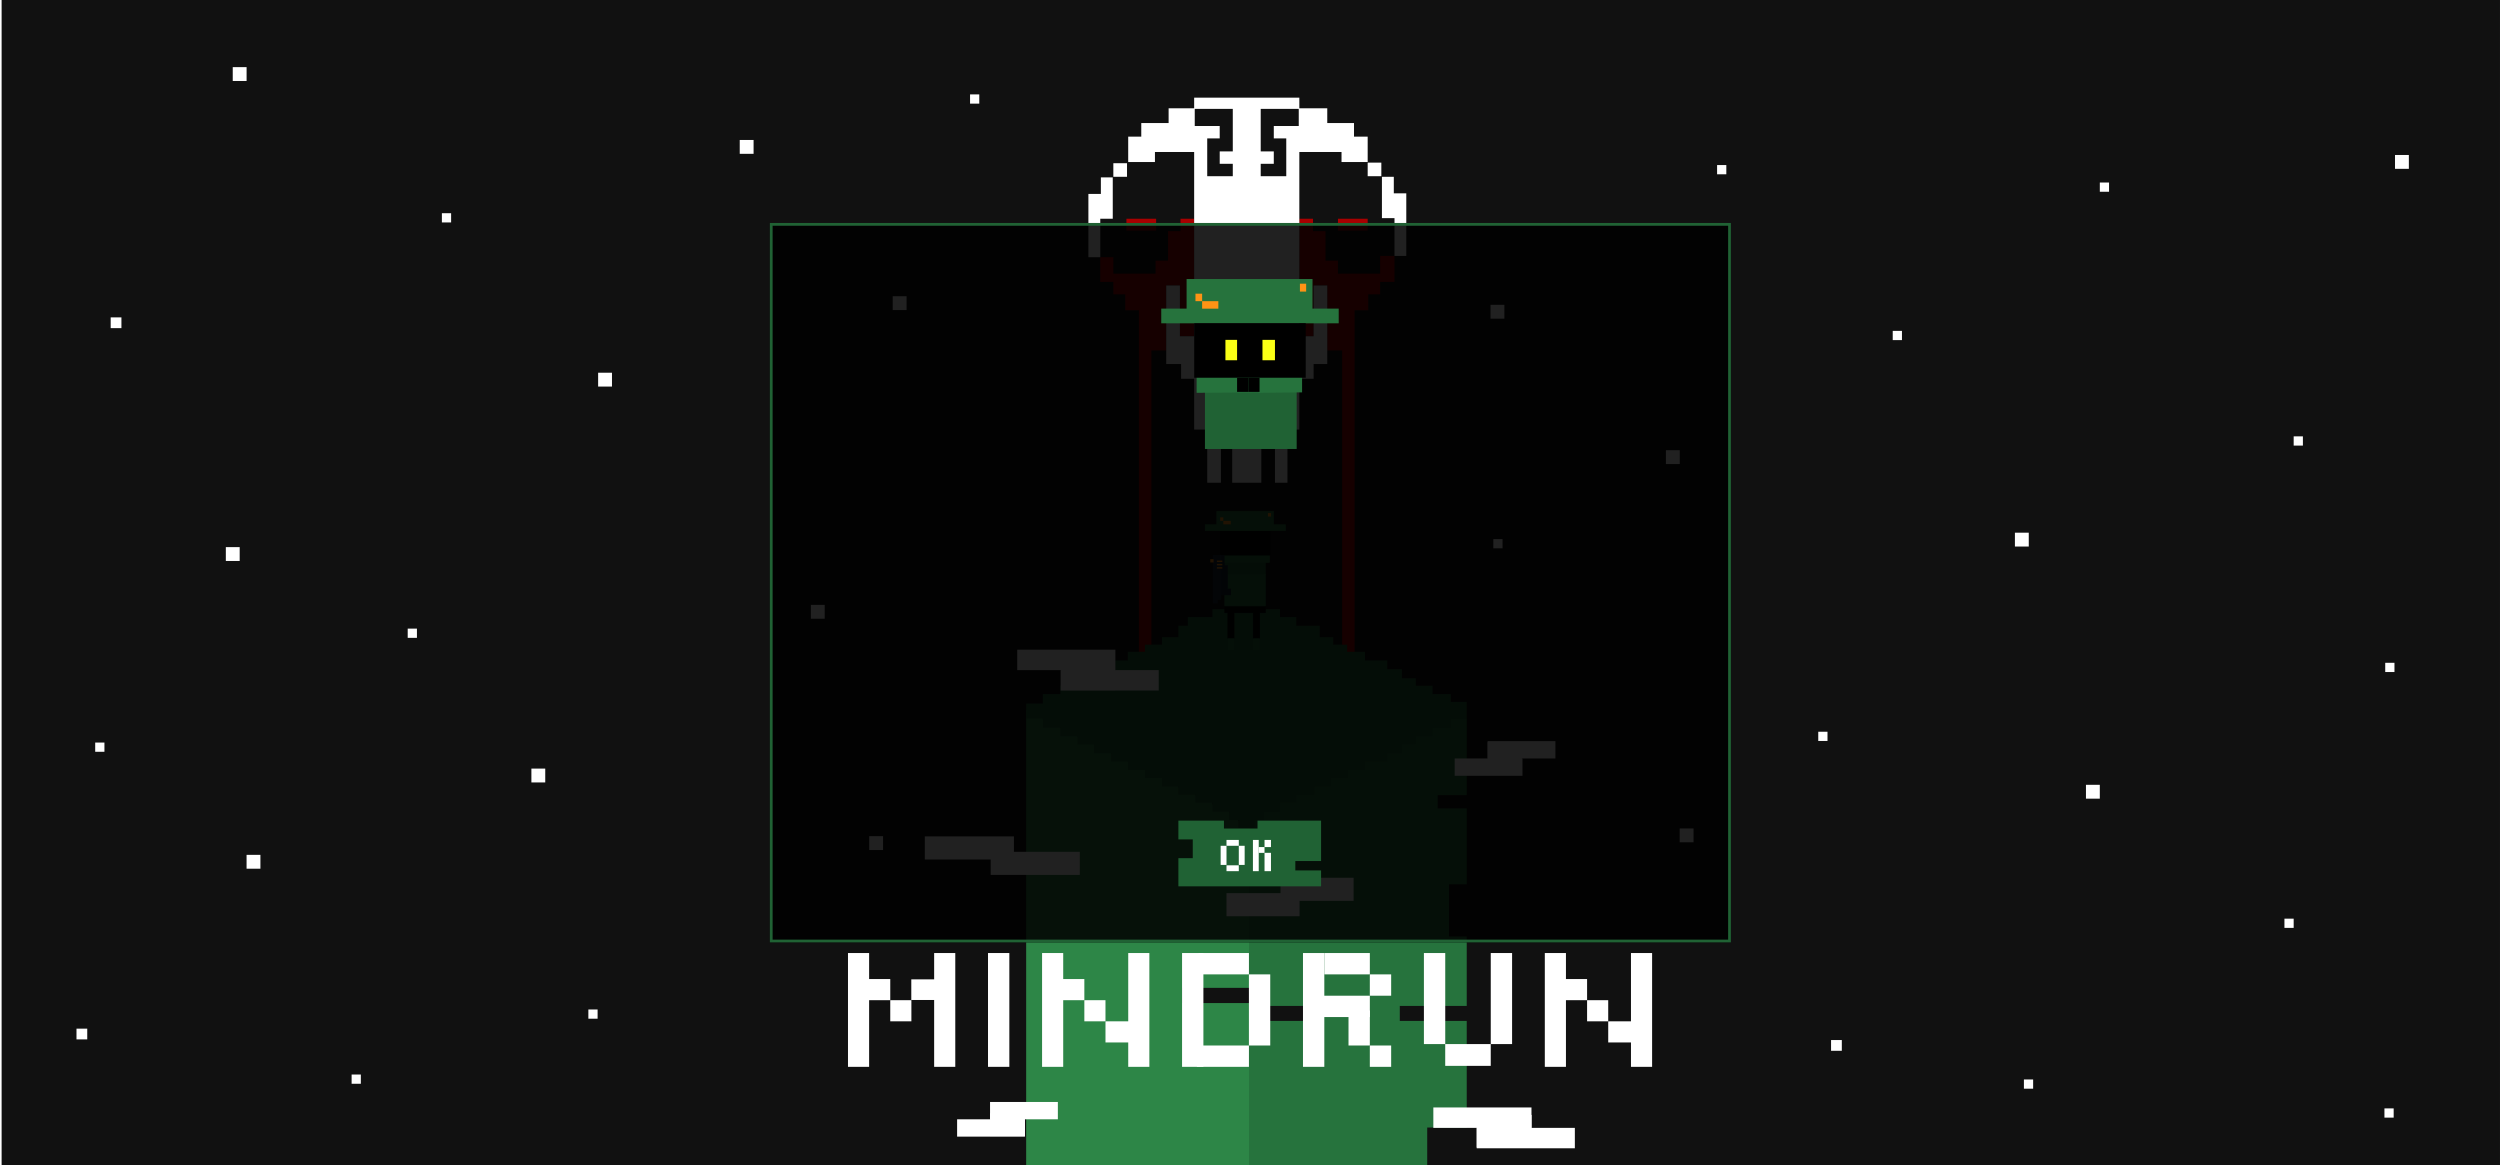 <svg width="1536" height="716" viewBox="0 0 1536 716" fill="none" xmlns="http://www.w3.org/2000/svg">
<g clip-path="url(#clip0_126_2)">
<rect width="1535" height="716" transform="translate(0.996)" fill="#111111"/>
<g filter="url(#filter0_i_126_2)">
<rect x="147.258" y="340.662" width="8.508" height="8.507" transform="rotate(180 147.258 340.662)" fill="white"/>
</g>
<g filter="url(#filter1_i_126_2)">
<rect x="542.559" y="518.252" width="8.508" height="8.507" transform="rotate(180 542.559 518.252)" fill="white"/>
</g>
<g filter="url(#filter2_i_126_2)">
<rect x="1246.47" y="331.792" width="8.508" height="8.507" transform="rotate(180 1246.47 331.792)" fill="white"/>
</g>
<g filter="url(#filter3_i_126_2)">
<rect x="705.926" y="532.065" width="8.508" height="8.507" transform="rotate(180 705.926 532.065)" fill="white"/>
</g>
<g filter="url(#filter4_i_126_2)">
<rect x="1040.51" y="513.507" width="8.508" height="8.507" transform="rotate(180 1040.51 513.507)" fill="white"/>
</g>
<g filter="url(#filter5_i_126_2)">
<rect x="376" y="233.507" width="8.508" height="8.507" transform="rotate(180 376 233.507)" fill="white"/>
</g>
<g filter="url(#filter6_i_126_2)">
<rect x="506.703" y="376.144" width="8.508" height="8.507" transform="rotate(180 506.703 376.144)" fill="white"/>
</g>
<g filter="url(#filter7_i_126_2)">
<rect x="924.289" y="191.791" width="8.508" height="8.507" transform="rotate(180 924.289 191.791)" fill="white"/>
</g>
<g filter="url(#filter8_i_126_2)">
<rect x="1032.05" y="281.113" width="8.508" height="8.507" transform="rotate(180 1032.05 281.113)" fill="white"/>
</g>
<g filter="url(#filter9_i_126_2)">
<rect x="557" y="186.507" width="8.508" height="8.507" transform="rotate(180 557 186.507)" fill="white"/>
</g>
<g filter="url(#filter10_i_126_2)">
<rect x="1480" y="99.73" width="8.508" height="8.507" transform="rotate(180 1480 99.73)" fill="white"/>
</g>
<g filter="url(#filter11_i_126_2)">
<rect x="367.164" y="621.894" width="5.672" height="5.671" transform="rotate(180 367.164 621.894)" fill="white"/>
</g>
<g filter="url(#filter12_i_126_2)">
<rect x="1168.56" y="204.961" width="5.672" height="5.671" transform="rotate(180 1168.56 204.961)" fill="white"/>
</g>
<g filter="url(#filter13_i_126_2)">
<rect x="923.164" y="332.894" width="5.672" height="5.671" transform="rotate(180 923.164 332.894)" fill="white"/>
</g>
<g filter="url(#filter14_i_126_2)">
<rect x="1295.8" y="113.813" width="5.672" height="5.671" transform="rotate(180 1295.8 113.813)" fill="white"/>
</g>
<g filter="url(#filter15_i_126_2)">
<rect x="221.703" y="661.861" width="5.672" height="5.671" transform="rotate(180 221.703 661.861)" fill="white"/>
</g>
<g filter="url(#filter16_i_126_2)">
<rect x="1249.16" y="664.894" width="5.672" height="5.671" transform="rotate(180 1249.16 664.894)" fill="white"/>
</g>
<g filter="url(#filter17_i_126_2)">
<rect x="1060.65" y="103.083" width="5.672" height="5.671" transform="rotate(180 1060.65 103.083)" fill="white"/>
</g>
<g filter="url(#filter18_i_126_2)">
<rect x="1414.9" y="269.771" width="5.672" height="5.671" transform="rotate(180 1414.9 269.771)" fill="white"/>
</g>
<g filter="url(#filter19_i_126_2)">
<rect x="1122.81" y="451.25" width="5.672" height="5.671" transform="rotate(180 1122.81 451.25)" fill="white"/>
</g>
<g filter="url(#filter20_i_126_2)">
<rect x="1470.67" y="682.671" width="5.672" height="5.671" transform="rotate(180 1470.67 682.671)" fill="white"/>
</g>
<g filter="url(#filter21_i_126_2)">
<rect x="1471.16" y="408.894" width="5.672" height="5.671" transform="rotate(180 1471.16 408.894)" fill="white"/>
</g>
<g filter="url(#filter22_i_126_2)">
<rect x="277.164" y="132.671" width="5.672" height="5.671" transform="rotate(180 277.164 132.671)" fill="white"/>
</g>
<g filter="url(#filter23_i_126_2)">
<rect x="256.164" y="387.894" width="5.672" height="5.671" transform="rotate(180 256.164 387.894)" fill="white"/>
</g>
<g filter="url(#filter24_i_126_2)">
<rect x="601.672" y="59.671" width="5.672" height="5.671" transform="rotate(180 601.672 59.671)" fill="white"/>
</g>
<g filter="url(#filter25_i_126_2)">
<rect x="64.164" y="457.894" width="5.672" height="5.671" transform="rotate(180 64.164 457.894)" fill="white"/>
</g>
<g filter="url(#filter26_i_126_2)">
<rect x="1409.23" y="566.093" width="5.672" height="5.671" transform="rotate(180 1409.23 566.093)" fill="white"/>
</g>
<g filter="url(#filter27_i_126_2)">
<rect x="151.504" y="45.757" width="8.508" height="8.507" transform="rotate(180 151.504 45.757)" fill="white"/>
</g>
<g filter="url(#filter28_i_126_2)">
<rect x="463" y="90.507" width="8.508" height="8.507" transform="rotate(180 463 90.507)" fill="white"/>
</g>
<g filter="url(#filter29_i_126_2)">
<rect x="1290.12" y="486.697" width="8.508" height="8.507" transform="rotate(180 1290.12 486.697)" fill="white"/>
</g>
<g filter="url(#filter30_i_126_2)">
<rect x="866.16" y="641.236" width="8.508" height="8.507" transform="rotate(180 866.16 641.236)" fill="white"/>
</g>
<g filter="url(#filter31_i_126_2)">
<rect x="160" y="529.73" width="8.508" height="8.507" transform="rotate(180 160 529.73)" fill="white"/>
</g>
<g filter="url(#filter32_i_126_2)">
<rect x="335" y="476.73" width="8.508" height="8.507" transform="rotate(180 335 476.73)" fill="white"/>
</g>
<rect x="1131.61" y="645.606" width="6.607" height="6.606" transform="rotate(180 1131.61 645.606)" fill="white"/>
<rect x="74.606" y="201.606" width="6.607" height="6.606" transform="rotate(180 74.606 201.606)" fill="white"/>
<rect x="53.605" y="638.606" width="6.607" height="6.606" transform="rotate(180 53.605 638.606)" fill="white"/>
<path d="M806.709 134.388H798.312V206.598H807.075V175.392H815.471V215.307H824.599V416.444H832.265V190.632H840.662V180.835H847.964V173.214H856.78V157.228H847.964V168.134H822.043V160.151H817.297H814.376V157.974V142.008H806.709V134.388Z" fill="#A80000"/>
<path d="M725.294 134.388H733.691V206.598H724.929V175.392H716.532V215.307H707.405V414.707H699.739V190.632H691.342V180.835H684.04V173.214H676.008V158.026H684.04V168.134H709.961V160.151H714.707H717.628V157.974V142.008H725.294V134.388Z" fill="#A80000"/>
<path d="M757.421 118.422H749.754V125.316H757.421V118.422Z" stroke="black" stroke-width="0.437"/>
<path d="M782.253 118.422H774.586V125.316H782.253V118.422Z" stroke="black" stroke-width="0.437"/>
<path d="M840.297 134.388H822.043V141.645H840.297V134.388Z" fill="#A80000"/>
<path d="M710.325 134.388H692.07V141.645H710.325V134.388Z" fill="#A80000"/>
<path d="M749.393 225.104H741.727V231.998H749.393V225.104Z" stroke="black" stroke-width="0.437"/>
<path d="M791.378 225.104H783.711V231.998H791.378V225.104Z" stroke="black" stroke-width="0.437"/>
<path d="M676.378 108.987H683.679V134.388H676.008V158.026H668.711V119.147H676.378V108.987Z" fill="white"/>
<path d="M684.039 100.278H692.436V108.624H684.039V100.278Z" fill="white"/>
<path d="M856.357 108.625H849.055V134.026L856.78 134.005V157.228L864.023 157.249V118.785H856.357V108.625Z" fill="white"/>
<path d="M848.695 99.916H840.298V108.262H848.695V99.916Z" fill="white"/>
<path d="M798.312 60H734.423H733.692V66.532H717.994V75.603H701.2V83.949H693.168V99.552H709.597V93.384H733.692V206.598H724.93V175.391H716.533V223.652H725.661V232.724H733.692V263.931H741.724V296.588H750.121V255.585H741.724V239.981H750.121V247.964H757.058V296.588H774.947V247.964H783.344V239.981H791.011V255.585H783.344V296.588H791.011V263.931H798.312V232.724H807.074V223.652H815.471V175.391H807.074V206.598H798.312V93.384H824.233V99.552H840.297V83.949H831.9V75.603H815.471V66.532H798.312V60Z" fill="white"/>
<path d="M757.42 93.021V66.894H734.055V77.418H749.388V85.038H741.721V108.261H757.42V100.641H749.388V93.021H757.42Z" fill="#111111"/>
<path d="M774.584 93.021V66.894H797.949V77.418H782.616V85.038H790.282V108.261H774.584V100.641H782.616V93.021H774.584Z" fill="#111111"/>
<path fill-rule="evenodd" clip-rule="evenodd" d="M901.163 618.054V575.36H890.263V543.339H901.163V496.66H883.316V488.515H901.163V441.697L891.254 434.259V439.838H879.858V444.932H869.452V449.784H860.782V455.363H851.615V460.457H837.742V465.552H827.089V470.646H816.436V475.74H806.279V480.834H794.883V485.686H784.725V491.265H774.568V496.36H768.87V501.211H767.125L767.529 495.61L765.402 501.211H767.125L763.81 547.202L753.184 571.642L767.529 599.27L767.346 609.808H778.279V618.055H800.573V627.273H767.044L765.404 722L876.881 721.127V692.769H901.163V627.272H860.026V618.054H901.163Z" fill="#26733D"/>
<path fill-rule="evenodd" clip-rule="evenodd" d="M630.477 436.242V720.938H767.398V616.282H726.394V606.936H767.398V504.618V504.372H760.808V499.453H755.194V494.288H744.944V488.631H734.449V483.712H723.954V478.546H713.947V473.381H703.452V468.216H692.957V463.051H682.707V457.886H672.212V452.475H661.961V447.31H651.466V441.899H640.727V436.242H630.477Z" fill="#2D8647"/>
<path fill-rule="evenodd" clip-rule="evenodd" d="M630.473 432.236V441.454H640.723V447.034H651.462V452.37H661.957V457.465H672.208V462.802H682.703V467.896H692.954V472.99H703.448V478.084H713.943V483.178H723.95V488.273H734.445V493.124H744.94V498.704H755.19V503.798H760.804V508.65H770.811V503.798H776.424V498.704H786.431V493.124H796.438V488.273H807.665V483.178H817.671V478.084H828.166V472.99H838.661V467.896H852.329V462.802H861.359V457.222H869.901V452.37H880.152V447.276H891.379V441.697H901.142V431.266H891.379V426.414H880.152V421.32H869.901V416.711H861.359V411.131H852.329V405.795H838.661V400.458H827.678V396.091H819.136V391.482H810.837V384.447H796.438V379.111H786.431V374.259H776.424V367.952H770.811V362.13H760.804V367.952H752.994V374.259H744.94V379.111H729.808V384.447H723.95V391.482H713.943V396.091H703.448V400.458H692.954V405.795H682.703V411.131H672.208V416.711H661.957V421.32H651.462V426.414H640.723V432.236H630.473Z" fill="#206234"/>
<rect x="913.98" y="455.355" width="41.663" height="10.647" fill="white"/>
<rect x="893.746" y="466.002" width="41.663" height="10.647" fill="white"/>
<rect x="914" y="456" width="21" height="20" fill="white"/>
<rect x="608.285" y="677.051" width="41.663" height="10.647" fill="white"/>
<rect x="588.051" y="687.698" width="41.663" height="10.647" fill="white"/>
<path d="M608.289 684H629.705V698H608.289V684Z" fill="white"/>
<rect x="663.43" y="537.542" width="54.757" height="14.196" transform="rotate(-180 663.43 537.542)" fill="white"/>
<rect x="622.961" y="528.078" width="54.757" height="14.196" transform="rotate(-180 622.961 528.078)" fill="white"/>
<rect width="44.908" height="14.196" transform="matrix(1 0 0 -1 753.551 562.942)" fill="white"/>
<rect width="44.908" height="14.196" transform="matrix(1 0 0 -1 786.75 553.479)" fill="white"/>
<rect x="880.648" y="680.422" width="60.296" height="12.542" fill="white"/>
<rect x="907.293" y="692.964" width="60.296" height="12.542" fill="white"/>
<path d="M907.297 685H941V705H907.297V685Z" fill="white"/>
<rect x="624.988" y="399.176" width="60.296" height="12.542" fill="white"/>
<rect x="651.633" y="411.718" width="60.296" height="12.542" fill="white"/>
<rect x="652" y="401" width="33" height="23" fill="white"/>
<path d="M754.43 376.409H752.531V372.347H762.243H777.404V376.409H773.904V392.179H770.057V376.409H758.156V392.179H754.43V376.409Z" fill="black" stroke="black" stroke-width="0.454"/>
<path d="M750.434 345.439V341.27H779.801V345.317L750.434 345.439Z" fill="#26733D" stroke="#26733D" stroke-width="0.454"/>
<path d="M752.531 352.886V345.44H777.404V352.886H752.531Z" fill="#206234" stroke="#206234" stroke-width="0.454"/>
<path d="M750.434 345.439V341.27H779.801V345.439H750.434Z" fill="#26733D" stroke="#26733D" stroke-width="0.454"/>
<path d="M752.531 372.245V352.885H777.404V372.245H752.531Z" fill="#26733D" stroke="#26733D" stroke-width="0.454"/>
<path d="M749.438 326.113H780.693V341.286H749.438V326.113Z" fill="black"/>
<path d="M782.377 314.166H747.635V322.409H740.543V325.993H789.71V322.409H782.377V314.166Z" fill="#26733D" stroke="#26733D" stroke-width="0.454"/>
<rect x="749.68" y="317.869" width="1.923" height="2.15" fill="#FF9315"/>
<rect x="779.012" y="315.241" width="1.923" height="2.15" fill="#FF9315"/>
<rect x="751.609" y="320.02" width="4.568" height="2.15" fill="#FF9315"/>
<path d="M754.328 392.201H758.295V399.488H754.328V392.201Z" fill="#26733D"/>
<path d="M769.914 392.201H774.001V399.488H769.914V392.201Z" fill="#26733D"/>
<path d="M751.86 341.451H749.844V365.188H755.831V362.158H753.877V360.075V347.764H751.86V343.724V341.451Z" fill="#122132" stroke="#122132" stroke-width="0.976"/>
<path d="M745.699 341.452V370.252H747.674V368.037H749.775V341.452H745.699Z" fill="#182738" stroke="#182738" stroke-width="0.976"/>
<rect x="747.668" y="345.313" width="0.886" height="3.312" transform="rotate(-90 747.668 345.313)" fill="#FF9315"/>
<rect x="743.598" y="345.566" width="2.026" height="2.038" transform="rotate(-90 743.598 345.566)" fill="#FF9315"/>
<rect x="747.668" y="347.338" width="0.886" height="3.312" transform="rotate(-90 747.668 347.338)" fill="#FF9315"/>
<rect x="747.668" y="349.346" width="0.886" height="3.312" transform="rotate(-90 747.668 349.346)" fill="#FF9315"/>
<rect x="546.977" y="614.515" width="12.985" height="12.985" fill="white"/>
<path d="M559.902 601.717H578.815V614.389H559.902V601.717Z" fill="white"/>
<path d="M528.992 601.529H546.977V614.514H528.992V601.529Z" fill="white"/>
<rect x="521.004" y="655.466" width="69.919" height="12.985" transform="rotate(-90 521.004 655.466)" fill="white"/>
<rect x="573.941" y="655.466" width="69.919" height="12.985" transform="rotate(-90 573.941 655.466)" fill="white"/>
<rect x="607.031" y="655.465" width="69.919" height="13.11" transform="rotate(-90 607.031 655.465)" fill="white"/>
<rect x="666.223" y="614.515" width="12.985" height="12.985" fill="white"/>
<path d="M679.211 627.499H698.195V640.484H679.211V627.499Z" fill="white"/>
<path d="M649.238 601.529H666.223V614.514H649.238V601.529Z" fill="white"/>
<rect x="640.25" y="655.466" width="69.919" height="12.985" transform="rotate(-90 640.25 655.466)" fill="white"/>
<rect x="693.184" y="655.466" width="69.919" height="12.985" transform="rotate(-90 693.184 655.466)" fill="white"/>
<rect x="767.328" y="642.356" width="43.699" height="13.11" transform="rotate(-90 767.328 642.356)" fill="white"/>
<path d="M735.375 642.356H767.342V655.465H735.375V642.356Z" fill="white"/>
<path d="M736.375 585.547H767.342V598.656H736.375V585.547Z" fill="white"/>
<rect x="726.258" y="655.466" width="69.919" height="13.11" transform="rotate(-90 726.258 655.466)" fill="white"/>
<rect x="841.621" y="611.767" width="13.11" height="13.11" transform="rotate(-90 841.621 611.767)" fill="white"/>
<rect x="841.621" y="655.466" width="13.11" height="13.11" transform="rotate(-90 841.621 655.466)" fill="white"/>
<path d="M828.523 642.356V620.876H841.633V642.356H828.523Z" fill="white"/>
<rect x="813.668" y="585.547" width="27.967" height="13.11" fill="white"/>
<path d="M810.668 611.767H841.635V624.876H810.668V611.767Z" fill="white"/>
<rect x="800.551" y="655.466" width="69.919" height="13.11" transform="rotate(-90 800.551 655.466)" fill="white"/>
<path d="M915.91 654.866H887.943V641.482H915.91V654.866Z" fill="white"/>
<rect x="929.027" y="585.547" width="55.935" height="13.11" transform="rotate(90 929.027 585.547)" fill="white"/>
<rect x="887.957" y="585.547" width="55.935" height="13.11" transform="rotate(90 887.957 585.547)" fill="white"/>
<rect x="975.105" y="614.514" width="12.985" height="12.985" fill="white"/>
<path d="M988.094 627.499H1006.08V640.484H988.094V627.499Z" fill="white"/>
<path d="M958.121 601.528H975.106V614.513H958.121V601.528Z" fill="white"/>
<rect x="949.133" y="655.466" width="69.919" height="12.985" transform="rotate(-90 949.133 655.466)" fill="white"/>
<rect x="1002.07" y="655.466" width="69.919" height="12.985" transform="rotate(-90 1002.07 655.466)" fill="white"/>
<g filter="url(#filter33_b_126_2)">
<rect x="473" y="137" width="590.462" height="442" fill="black" fill-opacity="0.87"/>
</g>
<rect x="473.847" y="137.847" width="588.769" height="440.307" stroke="#206234" stroke-width="1.693"/>
<path d="M740.883 275.287V240.773H796.111V275.287H740.883Z" fill="#206234" stroke="#206234" stroke-width="1.129"/>
<path d="M735.77 240.773V232.08H773.866V240.517L735.77 240.773Z" fill="#26733D" stroke="#26733D" stroke-width="1.129"/>
<path d="M773.867 240.773V232.08H799.436V240.517L773.867 240.773Z" fill="#26733D" stroke="#26733D" stroke-width="1.129"/>
<path d="M805.845 172H729.604V190.175H714.039V198.077H821.938V190.175H805.845V172Z" fill="#26733D" stroke="#26733D" stroke-width="1.129"/>
<path d="M733.723 198.588H802.246V232.08H733.723V198.588Z" fill="black"/>
<rect x="767.219" y="232.08" width="6.648" height="8.692" fill="black"/>
<rect x="760.062" y="232.08" width="7.159" height="8.692" fill="black"/>
<rect x="775.66" y="208.815" width="7.671" height="12.527" fill="#FAFF15"/>
<rect x="752.902" y="208.815" width="7.159" height="12.527" fill="#FAFF15"/>
<rect x="734.496" y="180.437" width="4.091" height="4.602" fill="#FF9315"/>
<rect x="798.672" y="174.301" width="3.835" height="4.858" fill="#FF9315"/>
<rect x="738.586" y="185.039" width="9.972" height="4.602" fill="#FF9315"/>
<path fill-rule="evenodd" clip-rule="evenodd" d="M723.999 544.568H811.668V534.788H795.853V529.021H811.668V504.198H772.622V509.053H751.994V504.198H723.999V515.732H732.836V527.266H723.999V544.568Z" fill="#206234"/>
<rect x="753.559" y="516.053" width="7.557" height="3.599" fill="white"/>
<rect x="753.559" y="531.648" width="7.557" height="3.599" fill="white"/>
<rect x="749.961" y="531.407" width="11.756" height="3.599" transform="rotate(-90 749.961 531.407)" fill="white"/>
<rect x="761.117" y="531.407" width="11.756" height="3.599" transform="rotate(-90 761.117 531.407)" fill="white"/>
<path d="M776.926 516.053H780.886V520.446H776.926V516.053Z" fill="white"/>
<path d="M776.926 523.975H780.886V535.246H776.926V523.975Z" fill="white"/>
<rect x="773.359" y="520.44" width="3.564" height="3.564" fill="white"/>
<rect x="769.797" y="535.246" width="19.193" height="3.564" transform="rotate(-90 769.797 535.246)" fill="white"/>
</g>
<defs>
<filter id="filter0_i_126_2" x="138.75" y="332.155" width="8.508" height="12.507" filterUnits="userSpaceOnUse" color-interpolation-filters="sRGB">
<feFlood flood-opacity="0" result="BackgroundImageFix"/>
<feBlend mode="normal" in="SourceGraphic" in2="BackgroundImageFix" result="shape"/>
<feColorMatrix in="SourceAlpha" type="matrix" values="0 0 0 0 0 0 0 0 0 0 0 0 0 0 0 0 0 0 127 0" result="hardAlpha"/>
<feMorphology radius="110" operator="erode" in="SourceAlpha" result="effect1_innerShadow_126_2"/>
<feOffset dy="4"/>
<feGaussianBlur stdDeviation="7"/>
<feComposite in2="hardAlpha" operator="arithmetic" k2="-1" k3="1"/>
<feColorMatrix type="matrix" values="0 0 0 0 1 0 0 0 0 1 0 0 0 0 1 0 0 0 1 0"/>
<feBlend mode="normal" in2="shape" result="effect1_innerShadow_126_2"/>
</filter>
<filter id="filter1_i_126_2" x="534.051" y="509.745" width="8.508" height="12.507" filterUnits="userSpaceOnUse" color-interpolation-filters="sRGB">
<feFlood flood-opacity="0" result="BackgroundImageFix"/>
<feBlend mode="normal" in="SourceGraphic" in2="BackgroundImageFix" result="shape"/>
<feColorMatrix in="SourceAlpha" type="matrix" values="0 0 0 0 0 0 0 0 0 0 0 0 0 0 0 0 0 0 127 0" result="hardAlpha"/>
<feMorphology radius="110" operator="erode" in="SourceAlpha" result="effect1_innerShadow_126_2"/>
<feOffset dy="4"/>
<feGaussianBlur stdDeviation="7"/>
<feComposite in2="hardAlpha" operator="arithmetic" k2="-1" k3="1"/>
<feColorMatrix type="matrix" values="0 0 0 0 1 0 0 0 0 1 0 0 0 0 1 0 0 0 1 0"/>
<feBlend mode="normal" in2="shape" result="effect1_innerShadow_126_2"/>
</filter>
<filter id="filter2_i_126_2" x="1237.96" y="323.285" width="8.508" height="12.507" filterUnits="userSpaceOnUse" color-interpolation-filters="sRGB">
<feFlood flood-opacity="0" result="BackgroundImageFix"/>
<feBlend mode="normal" in="SourceGraphic" in2="BackgroundImageFix" result="shape"/>
<feColorMatrix in="SourceAlpha" type="matrix" values="0 0 0 0 0 0 0 0 0 0 0 0 0 0 0 0 0 0 127 0" result="hardAlpha"/>
<feMorphology radius="110" operator="erode" in="SourceAlpha" result="effect1_innerShadow_126_2"/>
<feOffset dy="4"/>
<feGaussianBlur stdDeviation="7"/>
<feComposite in2="hardAlpha" operator="arithmetic" k2="-1" k3="1"/>
<feColorMatrix type="matrix" values="0 0 0 0 1 0 0 0 0 1 0 0 0 0 1 0 0 0 1 0"/>
<feBlend mode="normal" in2="shape" result="effect1_innerShadow_126_2"/>
</filter>
<filter id="filter3_i_126_2" x="697.418" y="523.558" width="8.508" height="12.507" filterUnits="userSpaceOnUse" color-interpolation-filters="sRGB">
<feFlood flood-opacity="0" result="BackgroundImageFix"/>
<feBlend mode="normal" in="SourceGraphic" in2="BackgroundImageFix" result="shape"/>
<feColorMatrix in="SourceAlpha" type="matrix" values="0 0 0 0 0 0 0 0 0 0 0 0 0 0 0 0 0 0 127 0" result="hardAlpha"/>
<feMorphology radius="110" operator="erode" in="SourceAlpha" result="effect1_innerShadow_126_2"/>
<feOffset dy="4"/>
<feGaussianBlur stdDeviation="7"/>
<feComposite in2="hardAlpha" operator="arithmetic" k2="-1" k3="1"/>
<feColorMatrix type="matrix" values="0 0 0 0 1 0 0 0 0 1 0 0 0 0 1 0 0 0 1 0"/>
<feBlend mode="normal" in2="shape" result="effect1_innerShadow_126_2"/>
</filter>
<filter id="filter4_i_126_2" x="1032" y="505" width="8.508" height="12.507" filterUnits="userSpaceOnUse" color-interpolation-filters="sRGB">
<feFlood flood-opacity="0" result="BackgroundImageFix"/>
<feBlend mode="normal" in="SourceGraphic" in2="BackgroundImageFix" result="shape"/>
<feColorMatrix in="SourceAlpha" type="matrix" values="0 0 0 0 0 0 0 0 0 0 0 0 0 0 0 0 0 0 127 0" result="hardAlpha"/>
<feMorphology radius="110" operator="erode" in="SourceAlpha" result="effect1_innerShadow_126_2"/>
<feOffset dy="4"/>
<feGaussianBlur stdDeviation="7"/>
<feComposite in2="hardAlpha" operator="arithmetic" k2="-1" k3="1"/>
<feColorMatrix type="matrix" values="0 0 0 0 1 0 0 0 0 1 0 0 0 0 1 0 0 0 1 0"/>
<feBlend mode="normal" in2="shape" result="effect1_innerShadow_126_2"/>
</filter>
<filter id="filter5_i_126_2" x="367.492" y="225" width="8.508" height="12.507" filterUnits="userSpaceOnUse" color-interpolation-filters="sRGB">
<feFlood flood-opacity="0" result="BackgroundImageFix"/>
<feBlend mode="normal" in="SourceGraphic" in2="BackgroundImageFix" result="shape"/>
<feColorMatrix in="SourceAlpha" type="matrix" values="0 0 0 0 0 0 0 0 0 0 0 0 0 0 0 0 0 0 127 0" result="hardAlpha"/>
<feMorphology radius="110" operator="erode" in="SourceAlpha" result="effect1_innerShadow_126_2"/>
<feOffset dy="4"/>
<feGaussianBlur stdDeviation="7"/>
<feComposite in2="hardAlpha" operator="arithmetic" k2="-1" k3="1"/>
<feColorMatrix type="matrix" values="0 0 0 0 1 0 0 0 0 1 0 0 0 0 1 0 0 0 1 0"/>
<feBlend mode="normal" in2="shape" result="effect1_innerShadow_126_2"/>
</filter>
<filter id="filter6_i_126_2" x="498.195" y="367.637" width="8.508" height="12.507" filterUnits="userSpaceOnUse" color-interpolation-filters="sRGB">
<feFlood flood-opacity="0" result="BackgroundImageFix"/>
<feBlend mode="normal" in="SourceGraphic" in2="BackgroundImageFix" result="shape"/>
<feColorMatrix in="SourceAlpha" type="matrix" values="0 0 0 0 0 0 0 0 0 0 0 0 0 0 0 0 0 0 127 0" result="hardAlpha"/>
<feMorphology radius="110" operator="erode" in="SourceAlpha" result="effect1_innerShadow_126_2"/>
<feOffset dy="4"/>
<feGaussianBlur stdDeviation="7"/>
<feComposite in2="hardAlpha" operator="arithmetic" k2="-1" k3="1"/>
<feColorMatrix type="matrix" values="0 0 0 0 1 0 0 0 0 1 0 0 0 0 1 0 0 0 1 0"/>
<feBlend mode="normal" in2="shape" result="effect1_innerShadow_126_2"/>
</filter>
<filter id="filter7_i_126_2" x="915.781" y="183.284" width="8.508" height="12.507" filterUnits="userSpaceOnUse" color-interpolation-filters="sRGB">
<feFlood flood-opacity="0" result="BackgroundImageFix"/>
<feBlend mode="normal" in="SourceGraphic" in2="BackgroundImageFix" result="shape"/>
<feColorMatrix in="SourceAlpha" type="matrix" values="0 0 0 0 0 0 0 0 0 0 0 0 0 0 0 0 0 0 127 0" result="hardAlpha"/>
<feMorphology radius="110" operator="erode" in="SourceAlpha" result="effect1_innerShadow_126_2"/>
<feOffset dy="4"/>
<feGaussianBlur stdDeviation="7"/>
<feComposite in2="hardAlpha" operator="arithmetic" k2="-1" k3="1"/>
<feColorMatrix type="matrix" values="0 0 0 0 1 0 0 0 0 1 0 0 0 0 1 0 0 0 1 0"/>
<feBlend mode="normal" in2="shape" result="effect1_innerShadow_126_2"/>
</filter>
<filter id="filter8_i_126_2" x="1023.55" y="272.606" width="8.508" height="12.507" filterUnits="userSpaceOnUse" color-interpolation-filters="sRGB">
<feFlood flood-opacity="0" result="BackgroundImageFix"/>
<feBlend mode="normal" in="SourceGraphic" in2="BackgroundImageFix" result="shape"/>
<feColorMatrix in="SourceAlpha" type="matrix" values="0 0 0 0 0 0 0 0 0 0 0 0 0 0 0 0 0 0 127 0" result="hardAlpha"/>
<feMorphology radius="110" operator="erode" in="SourceAlpha" result="effect1_innerShadow_126_2"/>
<feOffset dy="4"/>
<feGaussianBlur stdDeviation="7"/>
<feComposite in2="hardAlpha" operator="arithmetic" k2="-1" k3="1"/>
<feColorMatrix type="matrix" values="0 0 0 0 1 0 0 0 0 1 0 0 0 0 1 0 0 0 1 0"/>
<feBlend mode="normal" in2="shape" result="effect1_innerShadow_126_2"/>
</filter>
<filter id="filter9_i_126_2" x="548.492" y="178" width="8.508" height="12.507" filterUnits="userSpaceOnUse" color-interpolation-filters="sRGB">
<feFlood flood-opacity="0" result="BackgroundImageFix"/>
<feBlend mode="normal" in="SourceGraphic" in2="BackgroundImageFix" result="shape"/>
<feColorMatrix in="SourceAlpha" type="matrix" values="0 0 0 0 0 0 0 0 0 0 0 0 0 0 0 0 0 0 127 0" result="hardAlpha"/>
<feMorphology radius="110" operator="erode" in="SourceAlpha" result="effect1_innerShadow_126_2"/>
<feOffset dy="4"/>
<feGaussianBlur stdDeviation="7"/>
<feComposite in2="hardAlpha" operator="arithmetic" k2="-1" k3="1"/>
<feColorMatrix type="matrix" values="0 0 0 0 1 0 0 0 0 1 0 0 0 0 1 0 0 0 1 0"/>
<feBlend mode="normal" in2="shape" result="effect1_innerShadow_126_2"/>
</filter>
<filter id="filter10_i_126_2" x="1471.49" y="91.223" width="8.508" height="12.507" filterUnits="userSpaceOnUse" color-interpolation-filters="sRGB">
<feFlood flood-opacity="0" result="BackgroundImageFix"/>
<feBlend mode="normal" in="SourceGraphic" in2="BackgroundImageFix" result="shape"/>
<feColorMatrix in="SourceAlpha" type="matrix" values="0 0 0 0 0 0 0 0 0 0 0 0 0 0 0 0 0 0 127 0" result="hardAlpha"/>
<feMorphology radius="110" operator="erode" in="SourceAlpha" result="effect1_innerShadow_126_2"/>
<feOffset dy="4"/>
<feGaussianBlur stdDeviation="7"/>
<feComposite in2="hardAlpha" operator="arithmetic" k2="-1" k3="1"/>
<feColorMatrix type="matrix" values="0 0 0 0 1 0 0 0 0 1 0 0 0 0 1 0 0 0 1 0"/>
<feBlend mode="normal" in2="shape" result="effect1_innerShadow_126_2"/>
</filter>
<filter id="filter11_i_126_2" x="361.492" y="616.223" width="5.672" height="9.671" filterUnits="userSpaceOnUse" color-interpolation-filters="sRGB">
<feFlood flood-opacity="0" result="BackgroundImageFix"/>
<feBlend mode="normal" in="SourceGraphic" in2="BackgroundImageFix" result="shape"/>
<feColorMatrix in="SourceAlpha" type="matrix" values="0 0 0 0 0 0 0 0 0 0 0 0 0 0 0 0 0 0 127 0" result="hardAlpha"/>
<feMorphology radius="110" operator="erode" in="SourceAlpha" result="effect1_innerShadow_126_2"/>
<feOffset dy="4"/>
<feGaussianBlur stdDeviation="7"/>
<feComposite in2="hardAlpha" operator="arithmetic" k2="-1" k3="1"/>
<feColorMatrix type="matrix" values="0 0 0 0 1 0 0 0 0 1 0 0 0 0 1 0 0 0 1 0"/>
<feBlend mode="normal" in2="shape" result="effect1_innerShadow_126_2"/>
</filter>
<filter id="filter12_i_126_2" x="1162.89" y="199.29" width="5.672" height="9.671" filterUnits="userSpaceOnUse" color-interpolation-filters="sRGB">
<feFlood flood-opacity="0" result="BackgroundImageFix"/>
<feBlend mode="normal" in="SourceGraphic" in2="BackgroundImageFix" result="shape"/>
<feColorMatrix in="SourceAlpha" type="matrix" values="0 0 0 0 0 0 0 0 0 0 0 0 0 0 0 0 0 0 127 0" result="hardAlpha"/>
<feMorphology radius="110" operator="erode" in="SourceAlpha" result="effect1_innerShadow_126_2"/>
<feOffset dy="4"/>
<feGaussianBlur stdDeviation="7"/>
<feComposite in2="hardAlpha" operator="arithmetic" k2="-1" k3="1"/>
<feColorMatrix type="matrix" values="0 0 0 0 1 0 0 0 0 1 0 0 0 0 1 0 0 0 1 0"/>
<feBlend mode="normal" in2="shape" result="effect1_innerShadow_126_2"/>
</filter>
<filter id="filter13_i_126_2" x="917.492" y="327.223" width="5.672" height="9.671" filterUnits="userSpaceOnUse" color-interpolation-filters="sRGB">
<feFlood flood-opacity="0" result="BackgroundImageFix"/>
<feBlend mode="normal" in="SourceGraphic" in2="BackgroundImageFix" result="shape"/>
<feColorMatrix in="SourceAlpha" type="matrix" values="0 0 0 0 0 0 0 0 0 0 0 0 0 0 0 0 0 0 127 0" result="hardAlpha"/>
<feMorphology radius="110" operator="erode" in="SourceAlpha" result="effect1_innerShadow_126_2"/>
<feOffset dy="4"/>
<feGaussianBlur stdDeviation="7"/>
<feComposite in2="hardAlpha" operator="arithmetic" k2="-1" k3="1"/>
<feColorMatrix type="matrix" values="0 0 0 0 1 0 0 0 0 1 0 0 0 0 1 0 0 0 1 0"/>
<feBlend mode="normal" in2="shape" result="effect1_innerShadow_126_2"/>
</filter>
<filter id="filter14_i_126_2" x="1290.12" y="108.142" width="5.672" height="9.671" filterUnits="userSpaceOnUse" color-interpolation-filters="sRGB">
<feFlood flood-opacity="0" result="BackgroundImageFix"/>
<feBlend mode="normal" in="SourceGraphic" in2="BackgroundImageFix" result="shape"/>
<feColorMatrix in="SourceAlpha" type="matrix" values="0 0 0 0 0 0 0 0 0 0 0 0 0 0 0 0 0 0 127 0" result="hardAlpha"/>
<feMorphology radius="110" operator="erode" in="SourceAlpha" result="effect1_innerShadow_126_2"/>
<feOffset dy="4"/>
<feGaussianBlur stdDeviation="7"/>
<feComposite in2="hardAlpha" operator="arithmetic" k2="-1" k3="1"/>
<feColorMatrix type="matrix" values="0 0 0 0 1 0 0 0 0 1 0 0 0 0 1 0 0 0 1 0"/>
<feBlend mode="normal" in2="shape" result="effect1_innerShadow_126_2"/>
</filter>
<filter id="filter15_i_126_2" x="216.031" y="656.189" width="5.672" height="9.671" filterUnits="userSpaceOnUse" color-interpolation-filters="sRGB">
<feFlood flood-opacity="0" result="BackgroundImageFix"/>
<feBlend mode="normal" in="SourceGraphic" in2="BackgroundImageFix" result="shape"/>
<feColorMatrix in="SourceAlpha" type="matrix" values="0 0 0 0 0 0 0 0 0 0 0 0 0 0 0 0 0 0 127 0" result="hardAlpha"/>
<feMorphology radius="110" operator="erode" in="SourceAlpha" result="effect1_innerShadow_126_2"/>
<feOffset dy="4"/>
<feGaussianBlur stdDeviation="7"/>
<feComposite in2="hardAlpha" operator="arithmetic" k2="-1" k3="1"/>
<feColorMatrix type="matrix" values="0 0 0 0 1 0 0 0 0 1 0 0 0 0 1 0 0 0 1 0"/>
<feBlend mode="normal" in2="shape" result="effect1_innerShadow_126_2"/>
</filter>
<filter id="filter16_i_126_2" x="1243.49" y="659.223" width="5.672" height="9.671" filterUnits="userSpaceOnUse" color-interpolation-filters="sRGB">
<feFlood flood-opacity="0" result="BackgroundImageFix"/>
<feBlend mode="normal" in="SourceGraphic" in2="BackgroundImageFix" result="shape"/>
<feColorMatrix in="SourceAlpha" type="matrix" values="0 0 0 0 0 0 0 0 0 0 0 0 0 0 0 0 0 0 127 0" result="hardAlpha"/>
<feMorphology radius="110" operator="erode" in="SourceAlpha" result="effect1_innerShadow_126_2"/>
<feOffset dy="4"/>
<feGaussianBlur stdDeviation="7"/>
<feComposite in2="hardAlpha" operator="arithmetic" k2="-1" k3="1"/>
<feColorMatrix type="matrix" values="0 0 0 0 1 0 0 0 0 1 0 0 0 0 1 0 0 0 1 0"/>
<feBlend mode="normal" in2="shape" result="effect1_innerShadow_126_2"/>
</filter>
<filter id="filter17_i_126_2" x="1054.98" y="97.412" width="5.672" height="9.671" filterUnits="userSpaceOnUse" color-interpolation-filters="sRGB">
<feFlood flood-opacity="0" result="BackgroundImageFix"/>
<feBlend mode="normal" in="SourceGraphic" in2="BackgroundImageFix" result="shape"/>
<feColorMatrix in="SourceAlpha" type="matrix" values="0 0 0 0 0 0 0 0 0 0 0 0 0 0 0 0 0 0 127 0" result="hardAlpha"/>
<feMorphology radius="110" operator="erode" in="SourceAlpha" result="effect1_innerShadow_126_2"/>
<feOffset dy="4"/>
<feGaussianBlur stdDeviation="7"/>
<feComposite in2="hardAlpha" operator="arithmetic" k2="-1" k3="1"/>
<feColorMatrix type="matrix" values="0 0 0 0 1 0 0 0 0 1 0 0 0 0 1 0 0 0 1 0"/>
<feBlend mode="normal" in2="shape" result="effect1_innerShadow_126_2"/>
</filter>
<filter id="filter18_i_126_2" x="1409.23" y="264.099" width="5.672" height="9.671" filterUnits="userSpaceOnUse" color-interpolation-filters="sRGB">
<feFlood flood-opacity="0" result="BackgroundImageFix"/>
<feBlend mode="normal" in="SourceGraphic" in2="BackgroundImageFix" result="shape"/>
<feColorMatrix in="SourceAlpha" type="matrix" values="0 0 0 0 0 0 0 0 0 0 0 0 0 0 0 0 0 0 127 0" result="hardAlpha"/>
<feMorphology radius="110" operator="erode" in="SourceAlpha" result="effect1_innerShadow_126_2"/>
<feOffset dy="4"/>
<feGaussianBlur stdDeviation="7"/>
<feComposite in2="hardAlpha" operator="arithmetic" k2="-1" k3="1"/>
<feColorMatrix type="matrix" values="0 0 0 0 1 0 0 0 0 1 0 0 0 0 1 0 0 0 1 0"/>
<feBlend mode="normal" in2="shape" result="effect1_innerShadow_126_2"/>
</filter>
<filter id="filter19_i_126_2" x="1117.14" y="445.579" width="5.672" height="9.671" filterUnits="userSpaceOnUse" color-interpolation-filters="sRGB">
<feFlood flood-opacity="0" result="BackgroundImageFix"/>
<feBlend mode="normal" in="SourceGraphic" in2="BackgroundImageFix" result="shape"/>
<feColorMatrix in="SourceAlpha" type="matrix" values="0 0 0 0 0 0 0 0 0 0 0 0 0 0 0 0 0 0 127 0" result="hardAlpha"/>
<feMorphology radius="110" operator="erode" in="SourceAlpha" result="effect1_innerShadow_126_2"/>
<feOffset dy="4"/>
<feGaussianBlur stdDeviation="7"/>
<feComposite in2="hardAlpha" operator="arithmetic" k2="-1" k3="1"/>
<feColorMatrix type="matrix" values="0 0 0 0 1 0 0 0 0 1 0 0 0 0 1 0 0 0 1 0"/>
<feBlend mode="normal" in2="shape" result="effect1_innerShadow_126_2"/>
</filter>
<filter id="filter20_i_126_2" x="1465" y="677" width="5.672" height="9.671" filterUnits="userSpaceOnUse" color-interpolation-filters="sRGB">
<feFlood flood-opacity="0" result="BackgroundImageFix"/>
<feBlend mode="normal" in="SourceGraphic" in2="BackgroundImageFix" result="shape"/>
<feColorMatrix in="SourceAlpha" type="matrix" values="0 0 0 0 0 0 0 0 0 0 0 0 0 0 0 0 0 0 127 0" result="hardAlpha"/>
<feMorphology radius="110" operator="erode" in="SourceAlpha" result="effect1_innerShadow_126_2"/>
<feOffset dy="4"/>
<feGaussianBlur stdDeviation="7"/>
<feComposite in2="hardAlpha" operator="arithmetic" k2="-1" k3="1"/>
<feColorMatrix type="matrix" values="0 0 0 0 1 0 0 0 0 1 0 0 0 0 1 0 0 0 1 0"/>
<feBlend mode="normal" in2="shape" result="effect1_innerShadow_126_2"/>
</filter>
<filter id="filter21_i_126_2" x="1465.49" y="403.223" width="5.672" height="9.671" filterUnits="userSpaceOnUse" color-interpolation-filters="sRGB">
<feFlood flood-opacity="0" result="BackgroundImageFix"/>
<feBlend mode="normal" in="SourceGraphic" in2="BackgroundImageFix" result="shape"/>
<feColorMatrix in="SourceAlpha" type="matrix" values="0 0 0 0 0 0 0 0 0 0 0 0 0 0 0 0 0 0 127 0" result="hardAlpha"/>
<feMorphology radius="110" operator="erode" in="SourceAlpha" result="effect1_innerShadow_126_2"/>
<feOffset dy="4"/>
<feGaussianBlur stdDeviation="7"/>
<feComposite in2="hardAlpha" operator="arithmetic" k2="-1" k3="1"/>
<feColorMatrix type="matrix" values="0 0 0 0 1 0 0 0 0 1 0 0 0 0 1 0 0 0 1 0"/>
<feBlend mode="normal" in2="shape" result="effect1_innerShadow_126_2"/>
</filter>
<filter id="filter22_i_126_2" x="271.492" y="127" width="5.672" height="9.671" filterUnits="userSpaceOnUse" color-interpolation-filters="sRGB">
<feFlood flood-opacity="0" result="BackgroundImageFix"/>
<feBlend mode="normal" in="SourceGraphic" in2="BackgroundImageFix" result="shape"/>
<feColorMatrix in="SourceAlpha" type="matrix" values="0 0 0 0 0 0 0 0 0 0 0 0 0 0 0 0 0 0 127 0" result="hardAlpha"/>
<feMorphology radius="110" operator="erode" in="SourceAlpha" result="effect1_innerShadow_126_2"/>
<feOffset dy="4"/>
<feGaussianBlur stdDeviation="7"/>
<feComposite in2="hardAlpha" operator="arithmetic" k2="-1" k3="1"/>
<feColorMatrix type="matrix" values="0 0 0 0 1 0 0 0 0 1 0 0 0 0 1 0 0 0 1 0"/>
<feBlend mode="normal" in2="shape" result="effect1_innerShadow_126_2"/>
</filter>
<filter id="filter23_i_126_2" x="250.492" y="382.223" width="5.672" height="9.671" filterUnits="userSpaceOnUse" color-interpolation-filters="sRGB">
<feFlood flood-opacity="0" result="BackgroundImageFix"/>
<feBlend mode="normal" in="SourceGraphic" in2="BackgroundImageFix" result="shape"/>
<feColorMatrix in="SourceAlpha" type="matrix" values="0 0 0 0 0 0 0 0 0 0 0 0 0 0 0 0 0 0 127 0" result="hardAlpha"/>
<feMorphology radius="110" operator="erode" in="SourceAlpha" result="effect1_innerShadow_126_2"/>
<feOffset dy="4"/>
<feGaussianBlur stdDeviation="7"/>
<feComposite in2="hardAlpha" operator="arithmetic" k2="-1" k3="1"/>
<feColorMatrix type="matrix" values="0 0 0 0 1 0 0 0 0 1 0 0 0 0 1 0 0 0 1 0"/>
<feBlend mode="normal" in2="shape" result="effect1_innerShadow_126_2"/>
</filter>
<filter id="filter24_i_126_2" x="596" y="54" width="5.672" height="9.671" filterUnits="userSpaceOnUse" color-interpolation-filters="sRGB">
<feFlood flood-opacity="0" result="BackgroundImageFix"/>
<feBlend mode="normal" in="SourceGraphic" in2="BackgroundImageFix" result="shape"/>
<feColorMatrix in="SourceAlpha" type="matrix" values="0 0 0 0 0 0 0 0 0 0 0 0 0 0 0 0 0 0 127 0" result="hardAlpha"/>
<feMorphology radius="110" operator="erode" in="SourceAlpha" result="effect1_innerShadow_126_2"/>
<feOffset dy="4"/>
<feGaussianBlur stdDeviation="7"/>
<feComposite in2="hardAlpha" operator="arithmetic" k2="-1" k3="1"/>
<feColorMatrix type="matrix" values="0 0 0 0 1 0 0 0 0 1 0 0 0 0 1 0 0 0 1 0"/>
<feBlend mode="normal" in2="shape" result="effect1_innerShadow_126_2"/>
</filter>
<filter id="filter25_i_126_2" x="58.492" y="452.223" width="5.672" height="9.671" filterUnits="userSpaceOnUse" color-interpolation-filters="sRGB">
<feFlood flood-opacity="0" result="BackgroundImageFix"/>
<feBlend mode="normal" in="SourceGraphic" in2="BackgroundImageFix" result="shape"/>
<feColorMatrix in="SourceAlpha" type="matrix" values="0 0 0 0 0 0 0 0 0 0 0 0 0 0 0 0 0 0 127 0" result="hardAlpha"/>
<feMorphology radius="110" operator="erode" in="SourceAlpha" result="effect1_innerShadow_126_2"/>
<feOffset dy="4"/>
<feGaussianBlur stdDeviation="7"/>
<feComposite in2="hardAlpha" operator="arithmetic" k2="-1" k3="1"/>
<feColorMatrix type="matrix" values="0 0 0 0 1 0 0 0 0 1 0 0 0 0 1 0 0 0 1 0"/>
<feBlend mode="normal" in2="shape" result="effect1_innerShadow_126_2"/>
</filter>
<filter id="filter26_i_126_2" x="1403.55" y="560.421" width="5.672" height="9.671" filterUnits="userSpaceOnUse" color-interpolation-filters="sRGB">
<feFlood flood-opacity="0" result="BackgroundImageFix"/>
<feBlend mode="normal" in="SourceGraphic" in2="BackgroundImageFix" result="shape"/>
<feColorMatrix in="SourceAlpha" type="matrix" values="0 0 0 0 0 0 0 0 0 0 0 0 0 0 0 0 0 0 127 0" result="hardAlpha"/>
<feMorphology radius="110" operator="erode" in="SourceAlpha" result="effect1_innerShadow_126_2"/>
<feOffset dy="4"/>
<feGaussianBlur stdDeviation="7"/>
<feComposite in2="hardAlpha" operator="arithmetic" k2="-1" k3="1"/>
<feColorMatrix type="matrix" values="0 0 0 0 1 0 0 0 0 1 0 0 0 0 1 0 0 0 1 0"/>
<feBlend mode="normal" in2="shape" result="effect1_innerShadow_126_2"/>
</filter>
<filter id="filter27_i_126_2" x="142.996" y="37.25" width="8.508" height="12.507" filterUnits="userSpaceOnUse" color-interpolation-filters="sRGB">
<feFlood flood-opacity="0" result="BackgroundImageFix"/>
<feBlend mode="normal" in="SourceGraphic" in2="BackgroundImageFix" result="shape"/>
<feColorMatrix in="SourceAlpha" type="matrix" values="0 0 0 0 0 0 0 0 0 0 0 0 0 0 0 0 0 0 127 0" result="hardAlpha"/>
<feMorphology radius="110" operator="erode" in="SourceAlpha" result="effect1_innerShadow_126_2"/>
<feOffset dy="4"/>
<feGaussianBlur stdDeviation="7"/>
<feComposite in2="hardAlpha" operator="arithmetic" k2="-1" k3="1"/>
<feColorMatrix type="matrix" values="0 0 0 0 1 0 0 0 0 1 0 0 0 0 1 0 0 0 1 0"/>
<feBlend mode="normal" in2="shape" result="effect1_innerShadow_126_2"/>
</filter>
<filter id="filter28_i_126_2" x="454.492" y="82" width="8.508" height="12.507" filterUnits="userSpaceOnUse" color-interpolation-filters="sRGB">
<feFlood flood-opacity="0" result="BackgroundImageFix"/>
<feBlend mode="normal" in="SourceGraphic" in2="BackgroundImageFix" result="shape"/>
<feColorMatrix in="SourceAlpha" type="matrix" values="0 0 0 0 0 0 0 0 0 0 0 0 0 0 0 0 0 0 127 0" result="hardAlpha"/>
<feMorphology radius="110" operator="erode" in="SourceAlpha" result="effect1_innerShadow_126_2"/>
<feOffset dy="4"/>
<feGaussianBlur stdDeviation="7"/>
<feComposite in2="hardAlpha" operator="arithmetic" k2="-1" k3="1"/>
<feColorMatrix type="matrix" values="0 0 0 0 1 0 0 0 0 1 0 0 0 0 1 0 0 0 1 0"/>
<feBlend mode="normal" in2="shape" result="effect1_innerShadow_126_2"/>
</filter>
<filter id="filter29_i_126_2" x="1281.61" y="478.19" width="8.508" height="12.507" filterUnits="userSpaceOnUse" color-interpolation-filters="sRGB">
<feFlood flood-opacity="0" result="BackgroundImageFix"/>
<feBlend mode="normal" in="SourceGraphic" in2="BackgroundImageFix" result="shape"/>
<feColorMatrix in="SourceAlpha" type="matrix" values="0 0 0 0 0 0 0 0 0 0 0 0 0 0 0 0 0 0 127 0" result="hardAlpha"/>
<feMorphology radius="110" operator="erode" in="SourceAlpha" result="effect1_innerShadow_126_2"/>
<feOffset dy="4"/>
<feGaussianBlur stdDeviation="7"/>
<feComposite in2="hardAlpha" operator="arithmetic" k2="-1" k3="1"/>
<feColorMatrix type="matrix" values="0 0 0 0 1 0 0 0 0 1 0 0 0 0 1 0 0 0 1 0"/>
<feBlend mode="normal" in2="shape" result="effect1_innerShadow_126_2"/>
</filter>
<filter id="filter30_i_126_2" x="857.652" y="632.729" width="8.508" height="12.507" filterUnits="userSpaceOnUse" color-interpolation-filters="sRGB">
<feFlood flood-opacity="0" result="BackgroundImageFix"/>
<feBlend mode="normal" in="SourceGraphic" in2="BackgroundImageFix" result="shape"/>
<feColorMatrix in="SourceAlpha" type="matrix" values="0 0 0 0 0 0 0 0 0 0 0 0 0 0 0 0 0 0 127 0" result="hardAlpha"/>
<feMorphology radius="110" operator="erode" in="SourceAlpha" result="effect1_innerShadow_126_2"/>
<feOffset dy="4"/>
<feGaussianBlur stdDeviation="7"/>
<feComposite in2="hardAlpha" operator="arithmetic" k2="-1" k3="1"/>
<feColorMatrix type="matrix" values="0 0 0 0 1 0 0 0 0 1 0 0 0 0 1 0 0 0 1 0"/>
<feBlend mode="normal" in2="shape" result="effect1_innerShadow_126_2"/>
</filter>
<filter id="filter31_i_126_2" x="151.492" y="521.223" width="8.508" height="12.507" filterUnits="userSpaceOnUse" color-interpolation-filters="sRGB">
<feFlood flood-opacity="0" result="BackgroundImageFix"/>
<feBlend mode="normal" in="SourceGraphic" in2="BackgroundImageFix" result="shape"/>
<feColorMatrix in="SourceAlpha" type="matrix" values="0 0 0 0 0 0 0 0 0 0 0 0 0 0 0 0 0 0 127 0" result="hardAlpha"/>
<feMorphology radius="110" operator="erode" in="SourceAlpha" result="effect1_innerShadow_126_2"/>
<feOffset dy="4"/>
<feGaussianBlur stdDeviation="7"/>
<feComposite in2="hardAlpha" operator="arithmetic" k2="-1" k3="1"/>
<feColorMatrix type="matrix" values="0 0 0 0 1 0 0 0 0 1 0 0 0 0 1 0 0 0 1 0"/>
<feBlend mode="normal" in2="shape" result="effect1_innerShadow_126_2"/>
</filter>
<filter id="filter32_i_126_2" x="326.492" y="468.223" width="8.508" height="12.507" filterUnits="userSpaceOnUse" color-interpolation-filters="sRGB">
<feFlood flood-opacity="0" result="BackgroundImageFix"/>
<feBlend mode="normal" in="SourceGraphic" in2="BackgroundImageFix" result="shape"/>
<feColorMatrix in="SourceAlpha" type="matrix" values="0 0 0 0 0 0 0 0 0 0 0 0 0 0 0 0 0 0 127 0" result="hardAlpha"/>
<feMorphology radius="110" operator="erode" in="SourceAlpha" result="effect1_innerShadow_126_2"/>
<feOffset dy="4"/>
<feGaussianBlur stdDeviation="7"/>
<feComposite in2="hardAlpha" operator="arithmetic" k2="-1" k3="1"/>
<feColorMatrix type="matrix" values="0 0 0 0 1 0 0 0 0 1 0 0 0 0 1 0 0 0 1 0"/>
<feBlend mode="normal" in2="shape" result="effect1_innerShadow_126_2"/>
</filter>
<filter id="filter33_b_126_2" x="470.742" y="134.742" width="594.977" height="446.516" filterUnits="userSpaceOnUse" color-interpolation-filters="sRGB">
<feFlood flood-opacity="0" result="BackgroundImageFix"/>
<feGaussianBlur in="BackgroundImageFix" stdDeviation="1.129"/>
<feComposite in2="SourceAlpha" operator="in" result="effect1_backgroundBlur_126_2"/>
<feBlend mode="normal" in="SourceGraphic" in2="effect1_backgroundBlur_126_2" result="shape"/>
</filter>
<clipPath id="clip0_126_2">
<rect width="1535" height="716" fill="white" transform="translate(0.996)"/>
</clipPath>
</defs>
</svg>
